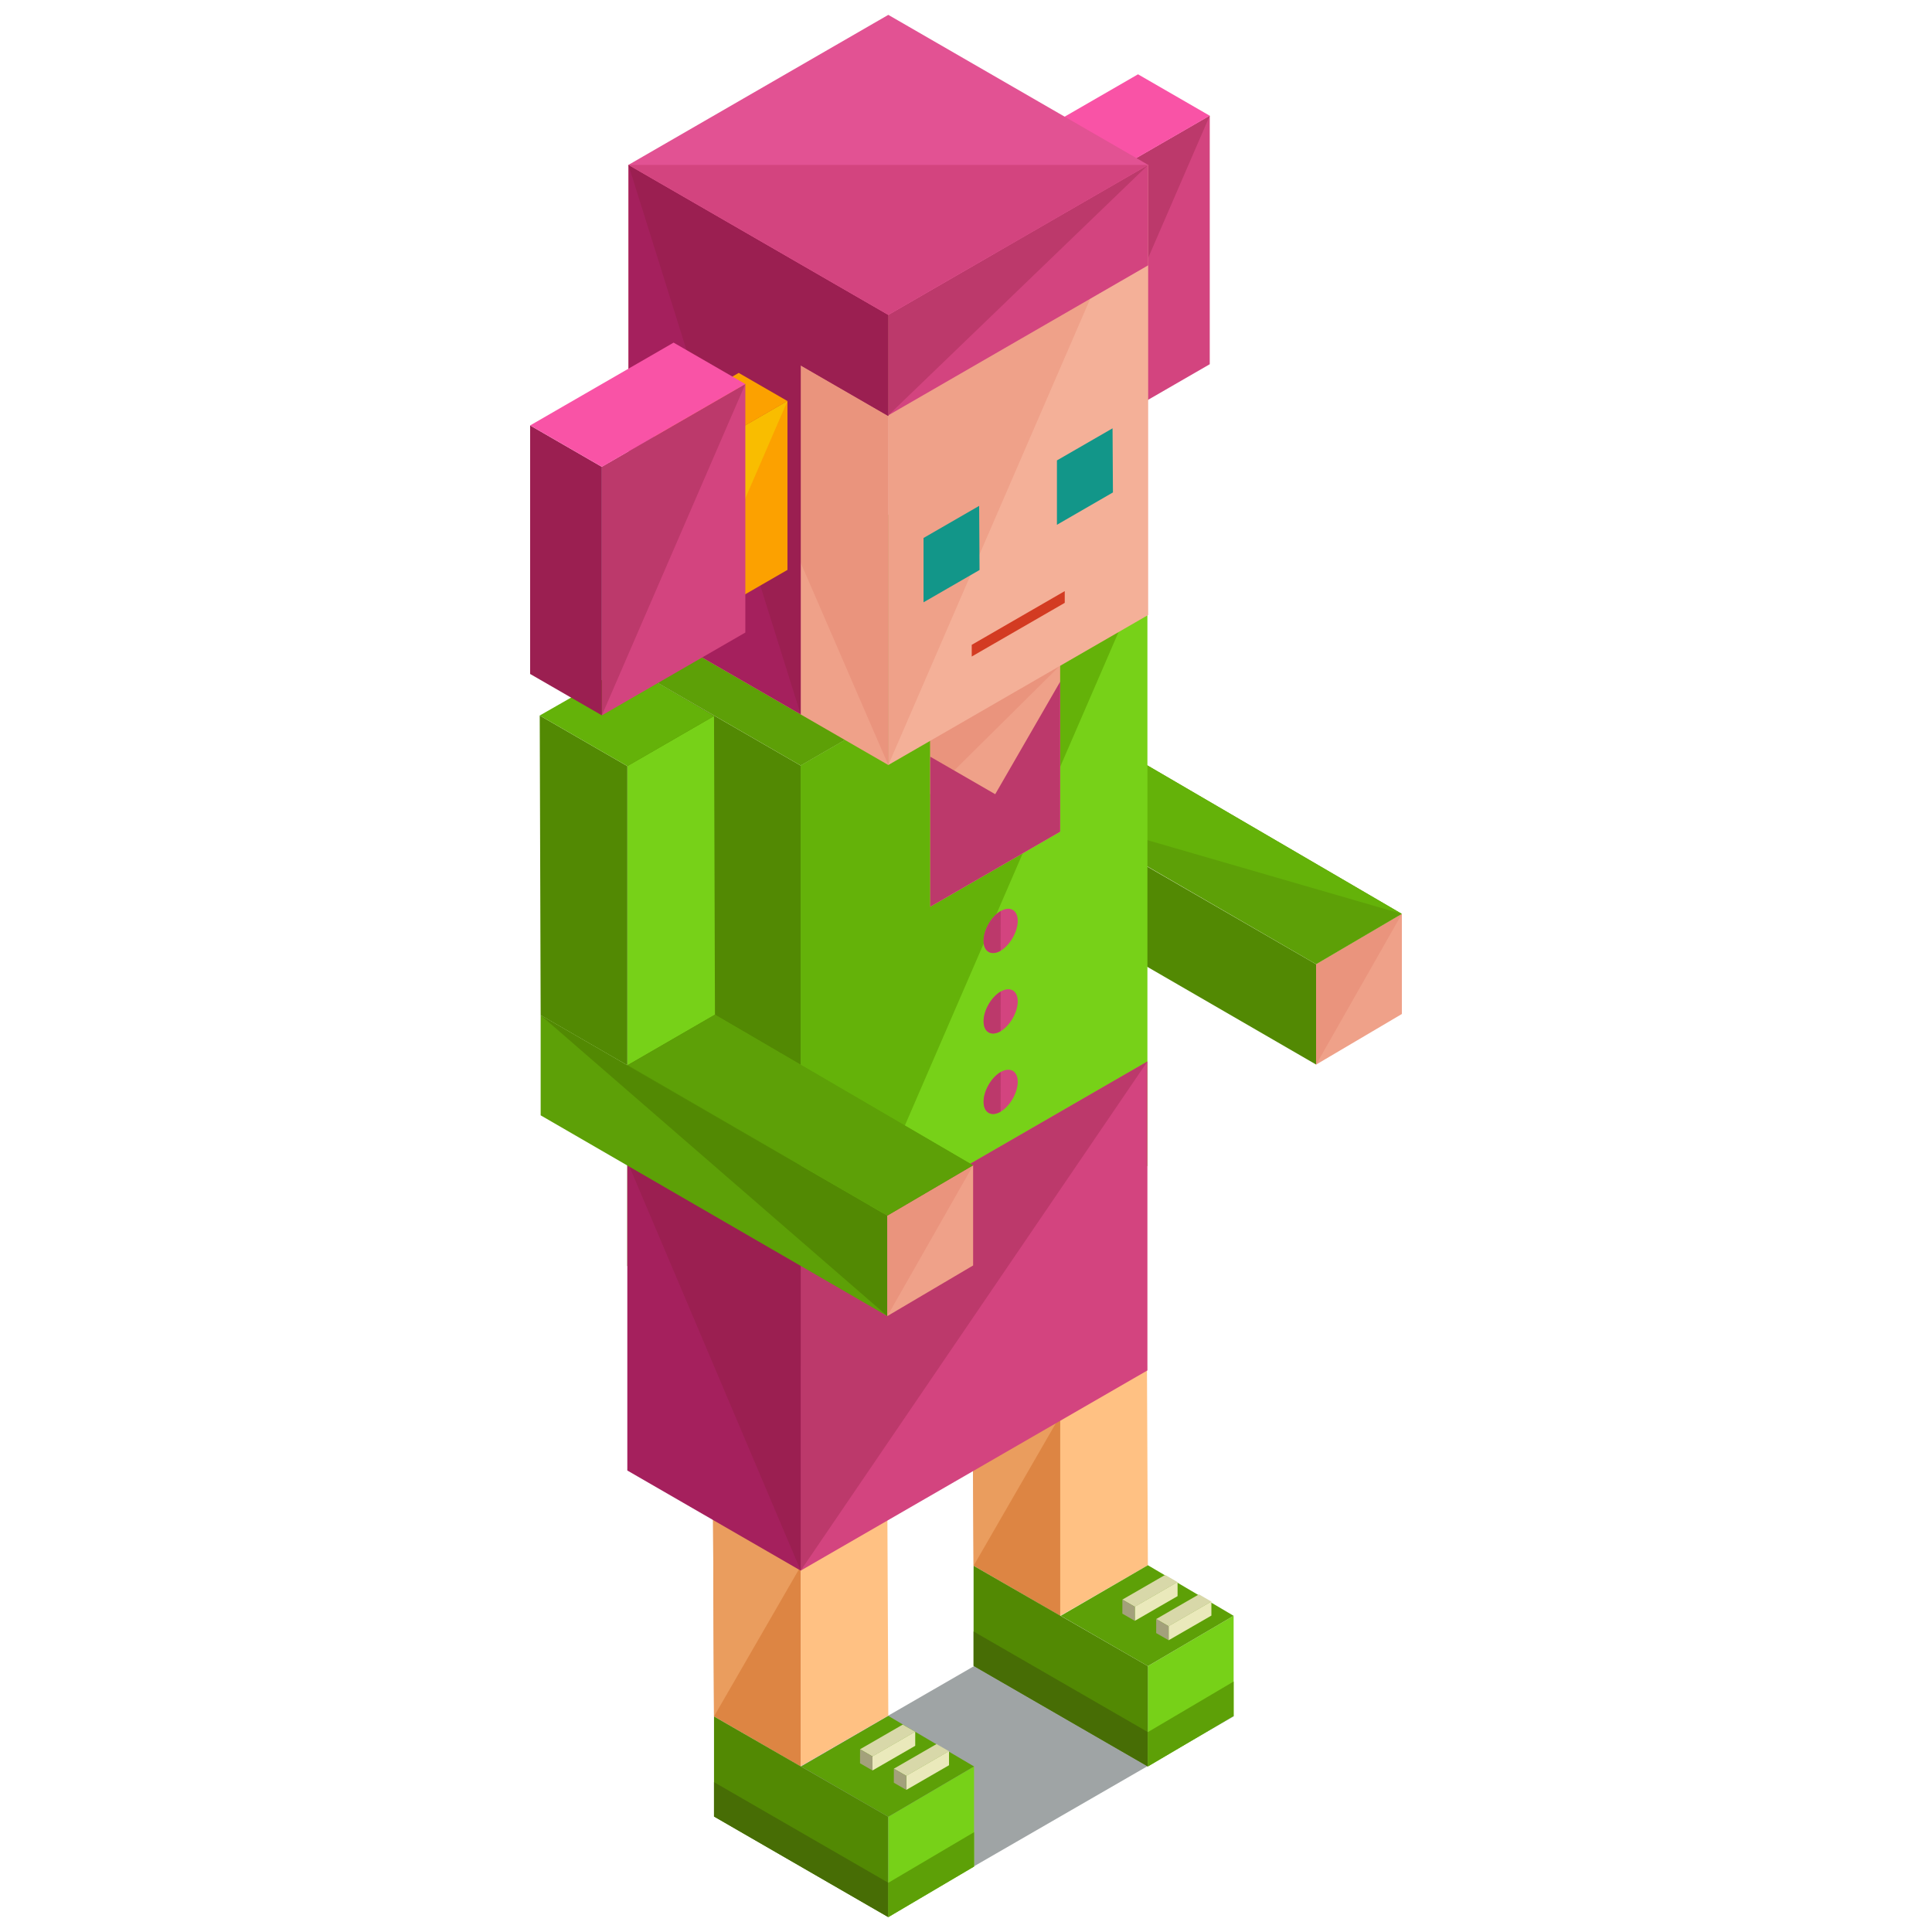 <?xml version="1.0" encoding="utf-8"?>
<!-- Generator: Adobe Illustrator 16.0.0, SVG Export Plug-In . SVG Version: 6.00 Build 0)  -->
<!DOCTYPE svg PUBLIC "-//W3C//DTD SVG 1.1//EN" "http://www.w3.org/Graphics/SVG/1.1/DTD/svg11.dtd">
<svg version="1.1" id="Layer_1" xmlns="http://www.w3.org/2000/svg" xmlns:xlink="http://www.w3.org/1999/xlink" x="0px" y="0px"
	 width="130px" height="130px" viewBox="0 0 130 130" enable-background="new 0 0 130 130" xml:space="preserve">
<g>
	<g>
		<g>
			<g>
				<g>
					<polygon fill="#D3447F" points="71.747,13.36 81.401,7.787 81.401,24.508 71.747,30.082 					"/>
					<polyline fill="#BC396B" points="71.747,30.082 71.747,13.36 81.401,7.787 					"/>
					<polygon fill="#5E5E5E" points="66.92,10.574 71.747,13.36 71.747,30.082 66.92,27.295 					"/>
					<polygon fill="#F953A6" points="66.92,10.574 76.574,5 81.401,7.787 71.747,13.36 					"/>
				</g>
				<g>
					<g>
						<g>
							<polygon fill="#FFC183" points="77.176,91.887 77.238,105.32 71.342,108.724 71.342,95.254 							"/>
							<polygon fill="#DD8543" points="65.51,105.356 71.342,108.724 71.342,95.254 65.447,91.85 							"/>
							<polyline fill="#EA9D5E" points="71.342,95.254 65.447,91.85 65.51,105.356 							"/>
						</g>
						<g>
							<polygon fill="#9FA4A5" points="48.044,122.211 71.375,108.741 83.04,115.477 59.709,128.945 							"/>
							<polygon fill="#528903" points="65.51,105.356 65.51,112.091 77.238,118.862 77.238,112.109 							"/>
							<polygon fill="#77D118" points="83.008,108.724 83.008,115.459 77.238,118.862 77.238,112.109 							"/>
							<polygon fill="#5DA007" points="77.238,105.32 83.008,108.724 77.238,112.109 71.373,108.724 							"/>
						</g>
					</g>
					<g>
						<g>
							<polygon fill="#FFC183" points="59.71,102.006 59.772,115.44 53.877,118.844 53.877,105.373 							"/>
							<polygon fill="#DD8543" points="48.044,115.494 53.877,118.861 53.877,105.392 47.981,101.988 							"/>
							<polyline fill="#EA9D5E" points="53.877,105.392 47.981,101.988 48.044,115.494 							"/>
						</g>
						<g>
							<polygon fill="#528903" points="48.044,115.494 48.044,122.229 59.772,129 59.772,122.247 							"/>
							<polygon fill="#77D118" points="65.542,118.861 65.542,125.596 59.772,129 59.772,122.247 							"/>
							<polygon fill="#476D05" points="65.51,112.091 77.238,118.862 77.238,116.55 65.51,109.778 							"/>
							<polygon fill="#5DA007" points="77.238,118.862 83.008,115.459 83.008,113.146 77.238,116.55 							"/>
							<polygon fill="#476D05" points="48.044,122.229 59.772,129 59.772,126.688 48.044,119.916 							"/>
							<polygon fill="#5DA007" points="59.772,129 65.542,125.596 65.542,123.283 59.772,126.688 							"/>
							<polygon fill="#5DA007" points="59.772,115.459 65.542,118.861 59.772,122.247 53.908,118.861 							"/>
						</g>
					</g>
				</g>
				<g>
					<g>
						<g>
							<polygon fill="#231F20" points="76.896,31.26 76.958,51.357 71.062,54.76 71.062,34.627 							"/>
							<polygon fill="#474747" points="65.23,51.393 71.062,54.76 71.062,34.627 65.167,31.224 							"/>
						</g>
						<g>
							<polygon fill="#528903" points="65.23,51.393 65.23,58.127 88.56,71.633 88.56,64.881 							"/>
							<polygon fill="#EFA189" points="94.329,61.494 94.329,68.229 88.56,71.633 88.56,64.881 							"/>
							<polyline fill="#EA947D" points="88.56,71.633 88.56,64.881 94.329,61.494 							"/>
							<polygon fill="#5DA007" points="76.958,51.357 94.329,61.494 88.56,64.881 71.094,54.76 							"/>
							<polyline fill="#64B209" points="71.094,54.76 76.958,51.357 94.329,61.494 							"/>
						</g>
					</g>
					<polygon fill="#5E5E5E" points="65.167,31.224 71.062,27.855 76.896,31.26 71.062,34.627 					"/>
				</g>
				<g>
					<polygon fill="#77D118" points="53.877,51.512 77.207,38.042 77.207,78.451 53.877,91.922 					"/>
					<polyline fill="#64B209" points="53.877,91.922 53.877,51.512 77.207,38.042 					"/>
					<polygon fill="#EFA189" points="62.594,45.869 71.336,33.25 71.336,55.965 62.594,61.012 					"/>
					<polygon fill="#EA947D" points="62.594,38.298 71.336,33.25 71.336,44.777 62.594,53.44 					"/>
					<polygon fill="#528903" points="42.211,44.777 53.877,51.512 53.877,91.922 42.211,85.187 					"/>
					<polygon fill="#5DA007" points="42.211,44.777 65.542,31.307 77.207,38.042 53.877,51.512 					"/>
				</g>
				<g>
					<polygon fill="#D3447F" points="53.877,84.896 77.207,71.426 77.207,92.213 53.877,105.683 					"/>
					<polyline fill="#BC396B" points="53.877,105.683 53.877,84.896 77.207,71.426 					"/>
					<polygon fill="#A5205D" points="42.211,78.16 53.877,84.896 53.877,105.683 42.211,98.947 					"/>
					<polyline fill="#9B1F51" points="42.211,78.16 53.877,84.896 53.877,105.683 					"/>
				</g>
				<g>
					<g>
						<g>
							<polygon fill="#77D118" points="48.045,48.181 48.108,68.277 42.212,71.681 42.212,51.549 							"/>
							<polygon fill="#528903" points="36.38,68.312 42.212,71.681 42.212,51.549 36.317,48.145 							"/>
						</g>
						<g>
							<polygon fill="#5DA007" points="36.38,68.312 36.38,75.048 59.709,88.555 59.709,81.801 							"/>
							<polyline fill="#528903" points="59.709,88.555 59.709,81.801 36.38,68.312 							"/>
							<polygon fill="#EFA189" points="65.479,78.416 65.479,85.15 59.709,88.555 59.709,81.801 							"/>
							<polyline fill="#EA947D" points="59.709,88.555 59.709,81.801 65.479,78.416 							"/>
							<polygon fill="#5DA007" points="48.108,68.277 65.479,78.416 59.709,81.801 42.244,71.681 							"/>
							<polyline fill="#5DA007" points="42.244,71.681 48.108,68.277 65.479,78.416 							"/>
						</g>
					</g>
					<polygon fill="#64B209" points="36.317,48.145 42.211,44.777 48.045,48.181 42.212,51.549 					"/>
				</g>
				<g>
					<polygon fill="#F4B098" points="59.772,21.189 77.258,11.095 77.258,41.381 59.772,51.476 					"/>
					<polygon fill="#D33B22" points="65.386,44.176 71.644,40.564 71.644,39.775 65.386,43.389 					"/>
					<polyline fill="#EFA189" points="59.772,51.476 59.772,21.189 77.258,11.095 					"/>
					<polygon fill="#D3447F" points="59.772,21.189 59.772,27.946 77.258,17.852 77.258,11.095 					"/>
					<polyline fill="#BC396B" points="77.258,11.095 59.772,21.189 59.772,27.946 					"/>
					<polygon fill="#EFA189" points="42.287,11.095 59.772,21.189 59.772,51.476 42.287,41.381 					"/>
					<polyline fill="#EA947D" points="42.287,11.095 59.772,21.189 59.772,51.476 					"/>
					<polygon fill="#A5205D" points="53.877,24.586 59.772,27.99 59.772,21.189 42.287,11.095 42.287,41.381 53.877,48.072 					"/>
					<polyline fill="#9B1F51" points="53.877,48.072 53.877,24.586 59.772,27.99 59.772,21.189 42.287,11.095 					"/>
					<polygon fill="#E25293" points="42.287,11.095 59.772,1 77.258,11.095 59.772,21.189 					"/>
					<polyline fill="#D3447F" points="77.258,11.095 59.772,21.189 42.287,11.095 					"/>
				</g>
				<g>
					<polygon fill="#129689" points="62.143,36.199 62.143,40.528 65.911,38.354 65.885,34.039 					"/>
					<polygon fill="#129689" points="71.119,30.98 71.119,35.311 74.887,33.135 74.861,28.821 					"/>
				</g>
				<g>
					<polygon fill="#FCA100" points="46.426,30.772 52.986,26.985 52.986,38.347 46.426,42.133 					"/>
					<polyline fill="#F9BD00" points="46.426,42.133 46.426,30.772 52.986,26.985 					"/>
					<polygon fill="#5E5E5E" points="43.146,28.879 46.426,30.772 46.426,42.133 43.146,40.24 					"/>
					<polygon fill="#FCA100" points="43.146,28.879 49.706,25.092 52.986,26.985 46.426,30.772 					"/>
				</g>
				<g>
					<polygon fill="#D3447F" points="40.498,31.414 50.152,25.84 50.152,42.562 40.498,48.135 					"/>
					<polyline fill="#BC396B" points="40.498,48.135 40.498,31.414 50.152,25.84 					"/>
					<polygon fill="#9B1F51" points="35.671,28.627 40.498,31.414 40.498,48.135 35.671,45.349 					"/>
					<polygon fill="#F953A6" points="35.671,28.627 45.325,23.054 50.152,25.84 40.498,31.414 					"/>
				</g>
			</g>
			<g>
				<polygon fill="#EAE9BB" points="61.583,116.516 61.583,117.471 58.707,119.131 58.707,118.176 				"/>
				<polygon fill="#D8D8A9" points="60.746,116.043 61.583,116.527 58.708,118.188 57.871,117.703 				"/>
				<g>
					<polyline fill="#A3A17B" points="57.871,117.703 58.707,118.188 58.707,119.131 57.869,118.647 					"/>
				</g>
			</g>
			<g>
				<polygon fill="#EAE9BB" points="63.858,117.824 63.858,118.778 60.982,120.439 60.982,119.484 				"/>
				<polygon fill="#D8D8A9" points="63.021,117.352 63.858,117.836 60.982,119.495 60.146,119.011 				"/>
				<g>
					<polyline fill="#A3A17B" points="60.146,119.011 60.982,119.495 60.982,120.439 60.144,119.955 					"/>
				</g>
			</g>
			<g>
				<polygon fill="#EAE9BB" points="79.236,106.445 79.236,107.4 76.359,109.062 76.359,108.105 				"/>
				<polygon fill="#D8D8A9" points="78.398,105.974 79.236,106.457 76.36,108.117 75.523,107.633 				"/>
				<g>
					<polyline fill="#A3A17B" points="75.523,107.633 76.359,108.117 76.359,109.062 75.521,108.578 					"/>
				</g>
			</g>
			<g>
				<polygon fill="#EAE9BB" points="81.512,107.754 81.512,108.709 78.635,110.369 78.635,109.414 				"/>
				<polygon fill="#D8D8A9" points="80.674,107.281 81.512,107.766 78.635,109.426 77.799,108.941 				"/>
				<g>
					<polyline fill="#A3A17B" points="77.799,108.941 78.635,109.426 78.635,110.369 77.797,109.886 					"/>
				</g>
			</g>
		</g>
		<polygon fill="#BC396B" points="62.594,61.012 62.594,50.916 66.966,53.44 71.336,45.869 71.336,55.965 		"/>
	</g>
	<g>
		<path fill="#D3447F" d="M67.331,63.971c0.63-0.369,1.147-1.27,1.151-2.002c0.002-0.73-0.511-1.029-1.146-0.666
			c-0.634,0.367-1.152,1.267-1.152,2.002C66.184,64.037,66.699,64.336,67.331,63.971z"/>
		<path fill="#BC396B" d="M67.336,61.303c-0.634,0.367-1.152,1.267-1.152,2.002c0,0.732,0.516,1.031,1.147,0.666"/>
	</g>
	<g>
		<path fill="#D3447F" d="M67.331,69.386c0.63-0.369,1.147-1.27,1.151-2.001c0.002-0.73-0.511-1.029-1.146-0.666
			c-0.634,0.367-1.152,1.266-1.152,2.002C66.184,69.453,66.699,69.752,67.331,69.386z"/>
		<path fill="#BC396B" d="M67.336,66.719c-0.634,0.367-1.152,1.266-1.152,2.002c0,0.732,0.516,1.031,1.147,0.665"/>
	</g>
	<g>
		<path fill="#D3447F" d="M67.331,74.801c0.63-0.369,1.147-1.27,1.151-2c0.002-0.731-0.511-1.03-1.146-0.666
			c-0.634,0.366-1.152,1.266-1.152,2.002C66.184,74.868,66.699,75.168,67.331,74.801z"/>
		<path fill="#BC396B" d="M67.336,72.135c-0.634,0.366-1.152,1.266-1.152,2.002c0,0.731,0.516,1.031,1.147,0.664"/>
	</g>
</g>
</svg>
